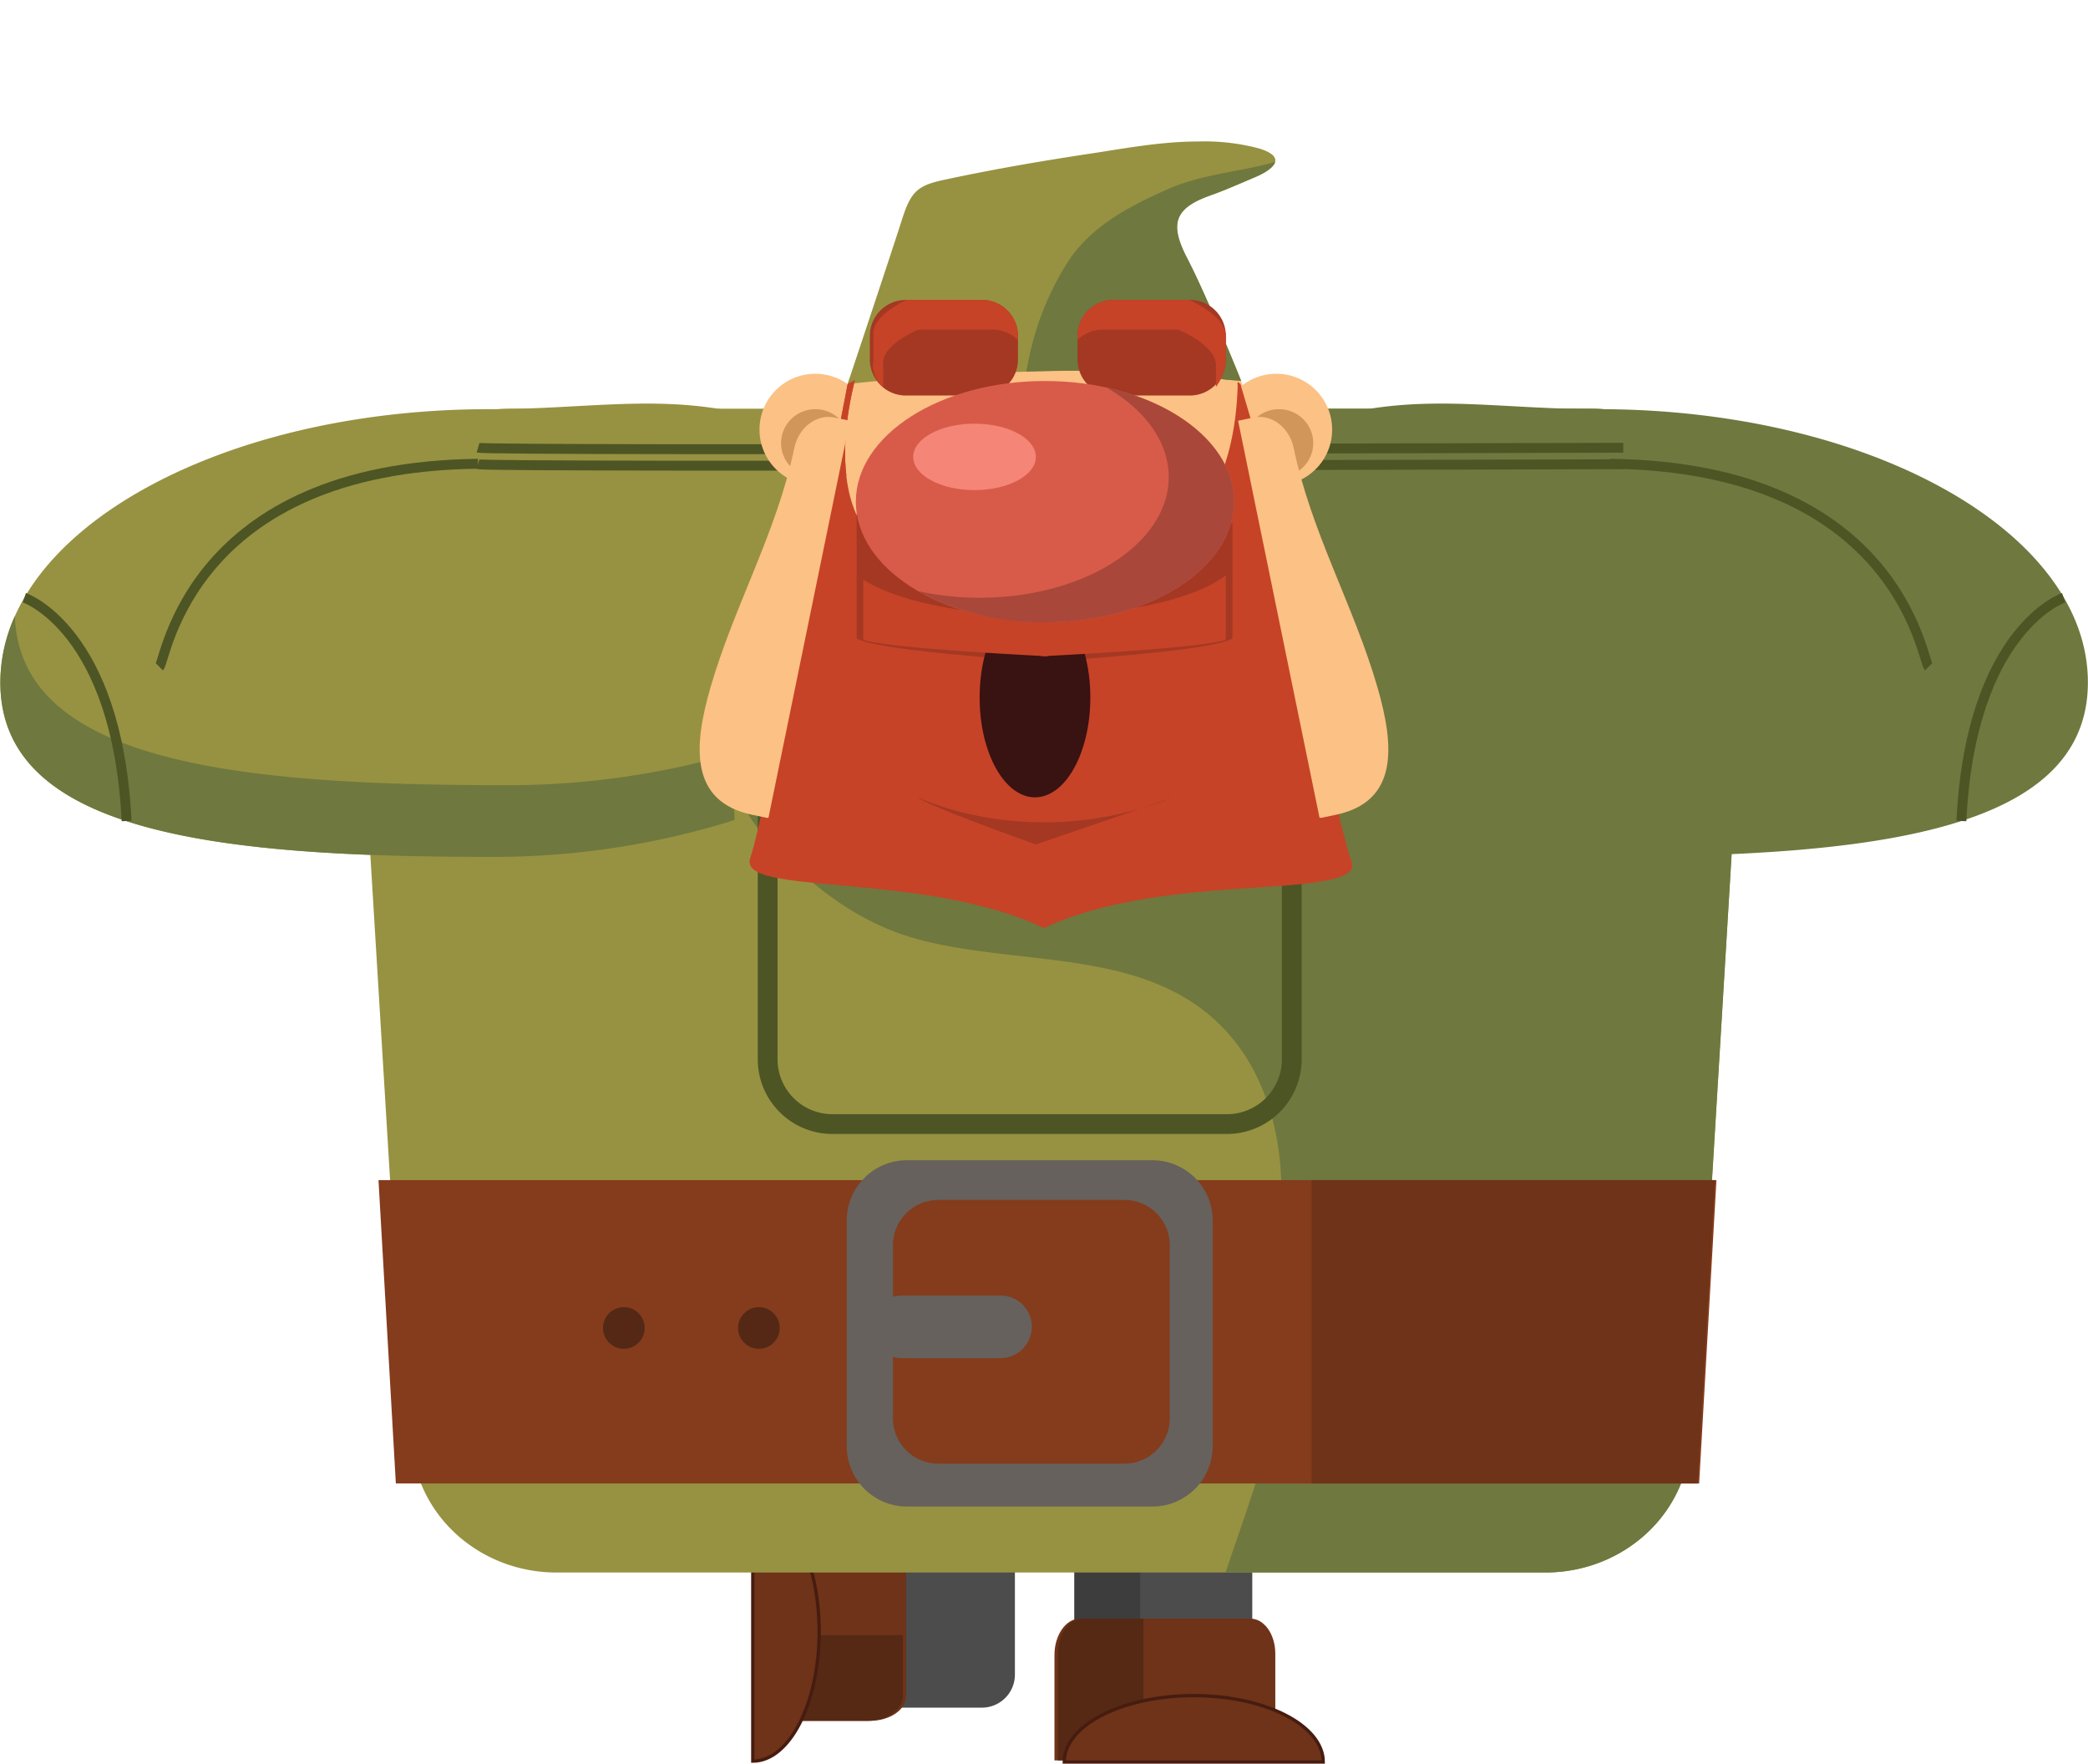 <svg data-name="Capa 1" xmlns="http://www.w3.org/2000/svg" viewBox="0 0 361 305"><path d="M169.77 295.23h-31.92a5.7 5.7 0 0 1-5.7-5.7V257a5.7 5.7 0 0 1 5.7-5.7h31.92a5.7 5.7 0 0 1 5.7 5.7v32.49a5.71 5.71 0 0 1-5.7 5.74z" fill="#4c4c4d"/><path d="M150.39 297.51c3.46 0 6.27-1.92 6.27-4.27v-29.62c0-2.38-2.77-4.3-6.19-4.3h-12.7c-3.42 0-6.19 1.92-6.19 4.3v33.89z" fill="#6e3318"/><path d="M156.09 293.24v-10.55h-24.51v14.82H150c3.38 0 6.09-1.91 6.09-4.27z" fill="#562915"/><path d="M141.63 282.09c0-12.36-5.14-22.38-11.48-22.38v44.77c6.34 0 11.48-10.02 11.48-22.39z" fill="#6e3318" stroke="#471c10" stroke-miterlimit="10" stroke-width=".57"/><path fill="#4c4c4d" d="M186.3 260.46h30.21v38.76H186.3z"/><path fill="#3d3d3d" d="M185.73 260.46h11.4v38.76h-11.4z"/><path d="M302.39 98A27.38 27.38 0 0 0 275 70.66H88.4A27.38 27.38 0 0 0 61 98l8 131.6a25.55 25.55 0 0 0 2.63 11.4l-.45 7.09c0 13.13 11.23 23.78 25.07 23.78h170.91c13.85 0 25.07-10.65 25.07-23.78l-.45-7.09a25.41 25.41 0 0 0 2.65-11.35z" fill="#979241"/><path d="M302.38 98A27.38 27.38 0 0 0 275 70.66H151.79c-.14.44-.28.87-.44 1.3-2.08 5.57-5.17 10.67-7.34 16.2-4.56 11.61-8.41 23.65-13.75 34.93-1.91 4-4.32 9.06-2.84 13.62 1.37 4.21 4.64 8 7.74 11 6.84 6.8 14.42 12.29 23.84 14.75 18.53 4.95 41.69.92 54.78 17.95 4.86 6.32 7.23 14.53 7.67 22.4.65 11.73 2 23.62.18 35.32s-6 22.57-9.74 33.73h55.29c13.85 0 25.07-10.65 25.07-23.78l-.45-7.09a25.42 25.42 0 0 0 2.66-11.35z" fill="#6f783e"/><path d="M236.4 70.74c13.14-2.17 24.53 0 40 0 46.71 0 84.58 21.15 84.58 47.23s-37.87 30.14-84.58 30.14a138.61 138.61 0 0 1-42.4-6.34z" fill="#6f783e"/><path d="M333.44 115.29c-1.14-1.14-5.14-34.53-55.09-35.11M356.79 103.34s-16.05 5.44-17.68 38.6" fill="none" stroke="#4d5525" stroke-miterlimit="10" stroke-width="1.71"/><path d="M124.6 70.74c-13.14-2.17-24.53 0-40 0C37.93 70.74.06 91.89.06 118s37.87 30.14 84.58 30.14a138.61 138.61 0 0 0 42.36-6.37z" fill="#979241"/><path d="M82.65 80.26c2 .58 198 0 198 0M82.65 77.41c2 .58 198 0 198 0" fill="none" stroke="#4d5525" stroke-miterlimit="10" stroke-width="1.71"/><path d="M87.13 135.75c-46.16 0-83.68-4-84.56-29.24A28.08 28.08 0 0 0 .06 118c0 26.09 37.87 30.14 84.58 30.14a138.61 138.61 0 0 0 42.36-6.37l-.38-11.48a140.27 140.27 0 0 1-39.49 5.46z" fill="#6f783e"/><path d="M212.13 194.34h-68.2a11.21 11.21 0 0 1-11.21-11.21v-60.79a11.21 11.21 0 0 1 11.21-11.21h68.2a11.21 11.21 0 0 1 11.21 11.21v60.79a11.21 11.21 0 0 1-11.21 11.21z" fill="none" stroke="#4d5525" stroke-miterlimit="10" stroke-width="3.42"/><circle cx="220.67" cy="74.27" r="9.65" fill="#fcc184"/><circle cx="140.96" cy="74.27" r="9.65" fill="#fcc184"/><ellipse cx="221.13" cy="76.61" rx="5.92" ry="5.87" fill="#d19659"/><ellipse cx="140.96" cy="76.61" rx="5.92" ry="5.87" fill="#d19659"/><circle cx="180.66" cy="77.85" r="35.97" fill="#fcc184"/><path d="M233.67 149c-2.49-6.64-19.21-82.46-19.21-82.46l-.54-.31c2.53 10.17 7.19 41.06-32.95 30.08h-.31c-40.74 11.15-35.34-20.82-32.85-30.51l-1.27.74s-14.3 75.18-16.79 81.82 29.78 2.13 50.75 12.09c20.96-9.96 55.66-4.81 53.17-11.45z" fill="#c64327"/><path d="M146.54 66.4c9.32-1.05 42.89-4.06 64.24-.91 1.26.19 2.53.25 3.8.37-1.6-4-3.3-8.07-5.06-12.06-1.36-3.08-2.72-6.16-4.27-9.16-3-5.8-2.35-8.58 3.93-10.82 2.63-.93 5.18-2.07 7.75-3.16 3.42-1.44 5.61-3.52.73-5a36.58 36.58 0 0 0-10.48-1.2c-6.06 0-12.06 1.07-18 2-8.69 1.3-17.36 2.78-25.95 4.63-4.76 1-5.81 2.15-7.39 7.2-2.12 6.61-9.3 28.11-9.3 28.11z" fill="#979241"/><path d="M201.92 32.7c-6.54 2.9-13 6.21-17.13 12.32a49.58 49.58 0 0 0-6.91 17c-.17.74-.31 1.48-.45 2.22 11.36-.35 23.62-.2 33.35 1.24 1.26.19 2.53.25 3.8.37-1.6-4-3.3-8.07-5.06-12.06-1.36-3.08-2.72-6.16-4.27-9.16-3-5.8-2.35-8.58 3.93-10.82 2.63-.93 5.18-2.07 7.75-3.16 1.81-.76 3.27-1.71 3.52-2.65-6.12 1.75-12.57 2.06-18.53 4.7z" fill="#6f783e"/><path d="M205.72 68.38h-13.2a6.22 6.22 0 0 1-6.22-6.22v-4.08a6.22 6.22 0 0 1 6.22-6.23h13.2a6.22 6.22 0 0 1 6.22 6.23v4.07a6.22 6.22 0 0 1-6.22 6.23zM169.81 68.38h-13.19a6.23 6.23 0 0 1-6.23-6.22v-4.08a6.23 6.23 0 0 1 6.23-6.23h13.19a6.23 6.23 0 0 1 6.19 6.23v4.08a6.23 6.23 0 0 1-6.19 6.22z" fill="#a43823"/><path d="M212.8 89s-.76-11.42-32.2-10c-31.45-1.45-32.21 10-32.21 10v21.21c3.37 1.82 25.27 3.45 31.35 3.87v.1l.86-.06.85.06v-.1c6.09-.42 28-2 31.35-3.87z" fill="#a43823" stroke="#a43823" stroke-miterlimit="10" stroke-width=".57"/><path d="M210.23 62.86c-.37-3.44-6.6-5.88-6.6-5.88h-12.87a6.54 6.54 0 0 0-4.46 1.77v-.67a6.22 6.22 0 0 1 6.22-6.23h13.09s6.23 2.7 6.33 6.13v4.36a8.58 8.58 0 0 1-1.71 4.55v-4z" fill="#c64327"/><ellipse cx="178.94" cy="120.59" rx="9.57" ry="17.26" fill="#391212"/><path d="M152.67 62.86c-.08-3.44 6.15-5.88 6.15-5.88h12.75a6.54 6.54 0 0 1 4.43 1.77v-.67a6.23 6.23 0 0 0-6.23-6.23h-13s-6.16 2.7-5.77 6.15v4.36a4.77 4.77 0 0 0 1.71 4.55v-4zM180.05 106.4c-13.42 0-25.05-2.51-30.8-6.19v10.38c3.31 1.32 24.8 2.51 30.78 2.81v.07a2.57 2.57 0 0 1 .47 0h.67v-.07c6-.3 27.47-1.49 30.77-2.81V99.45c-5.26 4.09-17.56 6.95-31.89 6.95zM204.28 91.06c7.54 1 12.5-1.64 15.75-5.74-3.2-10.93-5.57-18.92-5.57-18.92L214 66c-.09 6.14-1.35 19.46-9.72 25.06z" fill="#c64327"/><path d="M191.59 154.92c-21-10-53.24-5.45-50.75-12.1 1.58-4.22-5.64-39.55 5.5-60.57-.77-6.37.55-13 1.47-16.59l-1.27.74s-14.3 75.18-16.79 81.82 29.78 2.13 50.75 12.09c20.44-9.71 52.8-4.49 53.23-10.95-17.28 4.76-27.37-1.46-42.14 5.56z" fill="#c64327"/><path d="M158.73 137.85s19.59 9.73 44.11 0L179.1 146s-19.1-6.79-20.37-8.15z" fill="#a43823"/><ellipse cx="180.66" cy="86.73" rx="32.69" ry="20.86" fill="#d85b4a"/><path d="M191.29 67c6.62 3.82 10.77 9.34 10.77 15.47 0 11.53-14.63 20.87-32.69 20.87a49.86 49.86 0 0 1-10.64-1.14 44.36 44.36 0 0 0 21.93 5.39c18.05 0 32.69-9.34 32.69-20.86 0-9.15-9.22-16.91-22.06-19.73z" fill="#a9473a"/><ellipse cx="168.49" cy="78.99" rx="10.6" ry="5.74" fill="#f58677"/><path d="M146.94 72.75l-.29-.07-2.42-.5c-3.08-.63-6.17 1.73-6.9 5.28-3 14.51-10.4 27.27-14.48 41.35-2.95 10.17-3.68 19.83 7.3 22.08l2.41.5h.3z" fill="#fcc184"/><path fill="#843c1c" d="M293.77 256.47H68.44l-3-52.44h231.32l-2.99 52.44z"/><path fill="#6e3318" d="M226.76 204.03h69.73l-2.99 52.44h-66.74v-52.44z"/><path d="M199.25 260.46h-42.44a10.41 10.41 0 0 1-10.41-10.41V211a10.41 10.41 0 0 1 10.41-10.41h42.44A10.41 10.41 0 0 1 209.66 211v39a10.41 10.41 0 0 1-10.41 10.46z" fill="#66615c"/><path d="M194.39 253.05h-32.15a7.86 7.86 0 0 1-7.86-7.86v-29.87a7.86 7.86 0 0 1 7.86-7.87h32.15a7.86 7.86 0 0 1 7.86 7.87v29.87a7.86 7.86 0 0 1-7.86 7.86z" fill="#843c1c"/><circle cx="107.86" cy="229.59" r="3.6" fill="#542815"/><circle cx="131.21" cy="229.59" r="3.6" fill="#542815"/><path d="M182.31 286.11c0-3.47 2-6.27 4.38-6.27h29.5c2.38 0 4.3 2.71 4.3 6.05v12.4c0 3.35-1.92 6.06-4.3 6.06h-33.88v-18.24z" fill="#6e3318"/><path d="M187.14 279.84h10.56v24.51h-14.82v-18.46c0-3.34 1.9-6.05 4.26-6.05z" fill="#562915"/><path d="M206.39 293.15c12.37 0 22.39 5.14 22.39 11.48H184c0-6.34 10-11.48 22.39-11.48z" fill="#6e3318" stroke="#471c10" stroke-miterlimit="10" stroke-width=".57"/><path d="M178.38 229.4a5.41 5.41 0 0 1-5.41 5.41h-17.05a5.42 5.42 0 0 1-5.42-5.41 5.42 5.42 0 0 1 5.42-5.42H173a5.42 5.42 0 0 1 5.41 5.42z" fill="#66615c"/><path d="M27.56 115.29c1.14-1.14 5.15-34.53 55.09-35.11M4.21 103.34s16.05 5.44 17.68 38.6" fill="none" stroke="#4d5525" stroke-miterlimit="10" stroke-width="1.71"/><path d="M214.06 72.75l.29-.07 2.42-.5c3.08-.63 6.17 1.73 6.9 5.28 3 14.51 10.4 27.27 14.48 41.35 2.95 10.17 3.68 19.83-7.3 22.08l-2.41.5h-.3z" fill="#fcc184"/></svg>